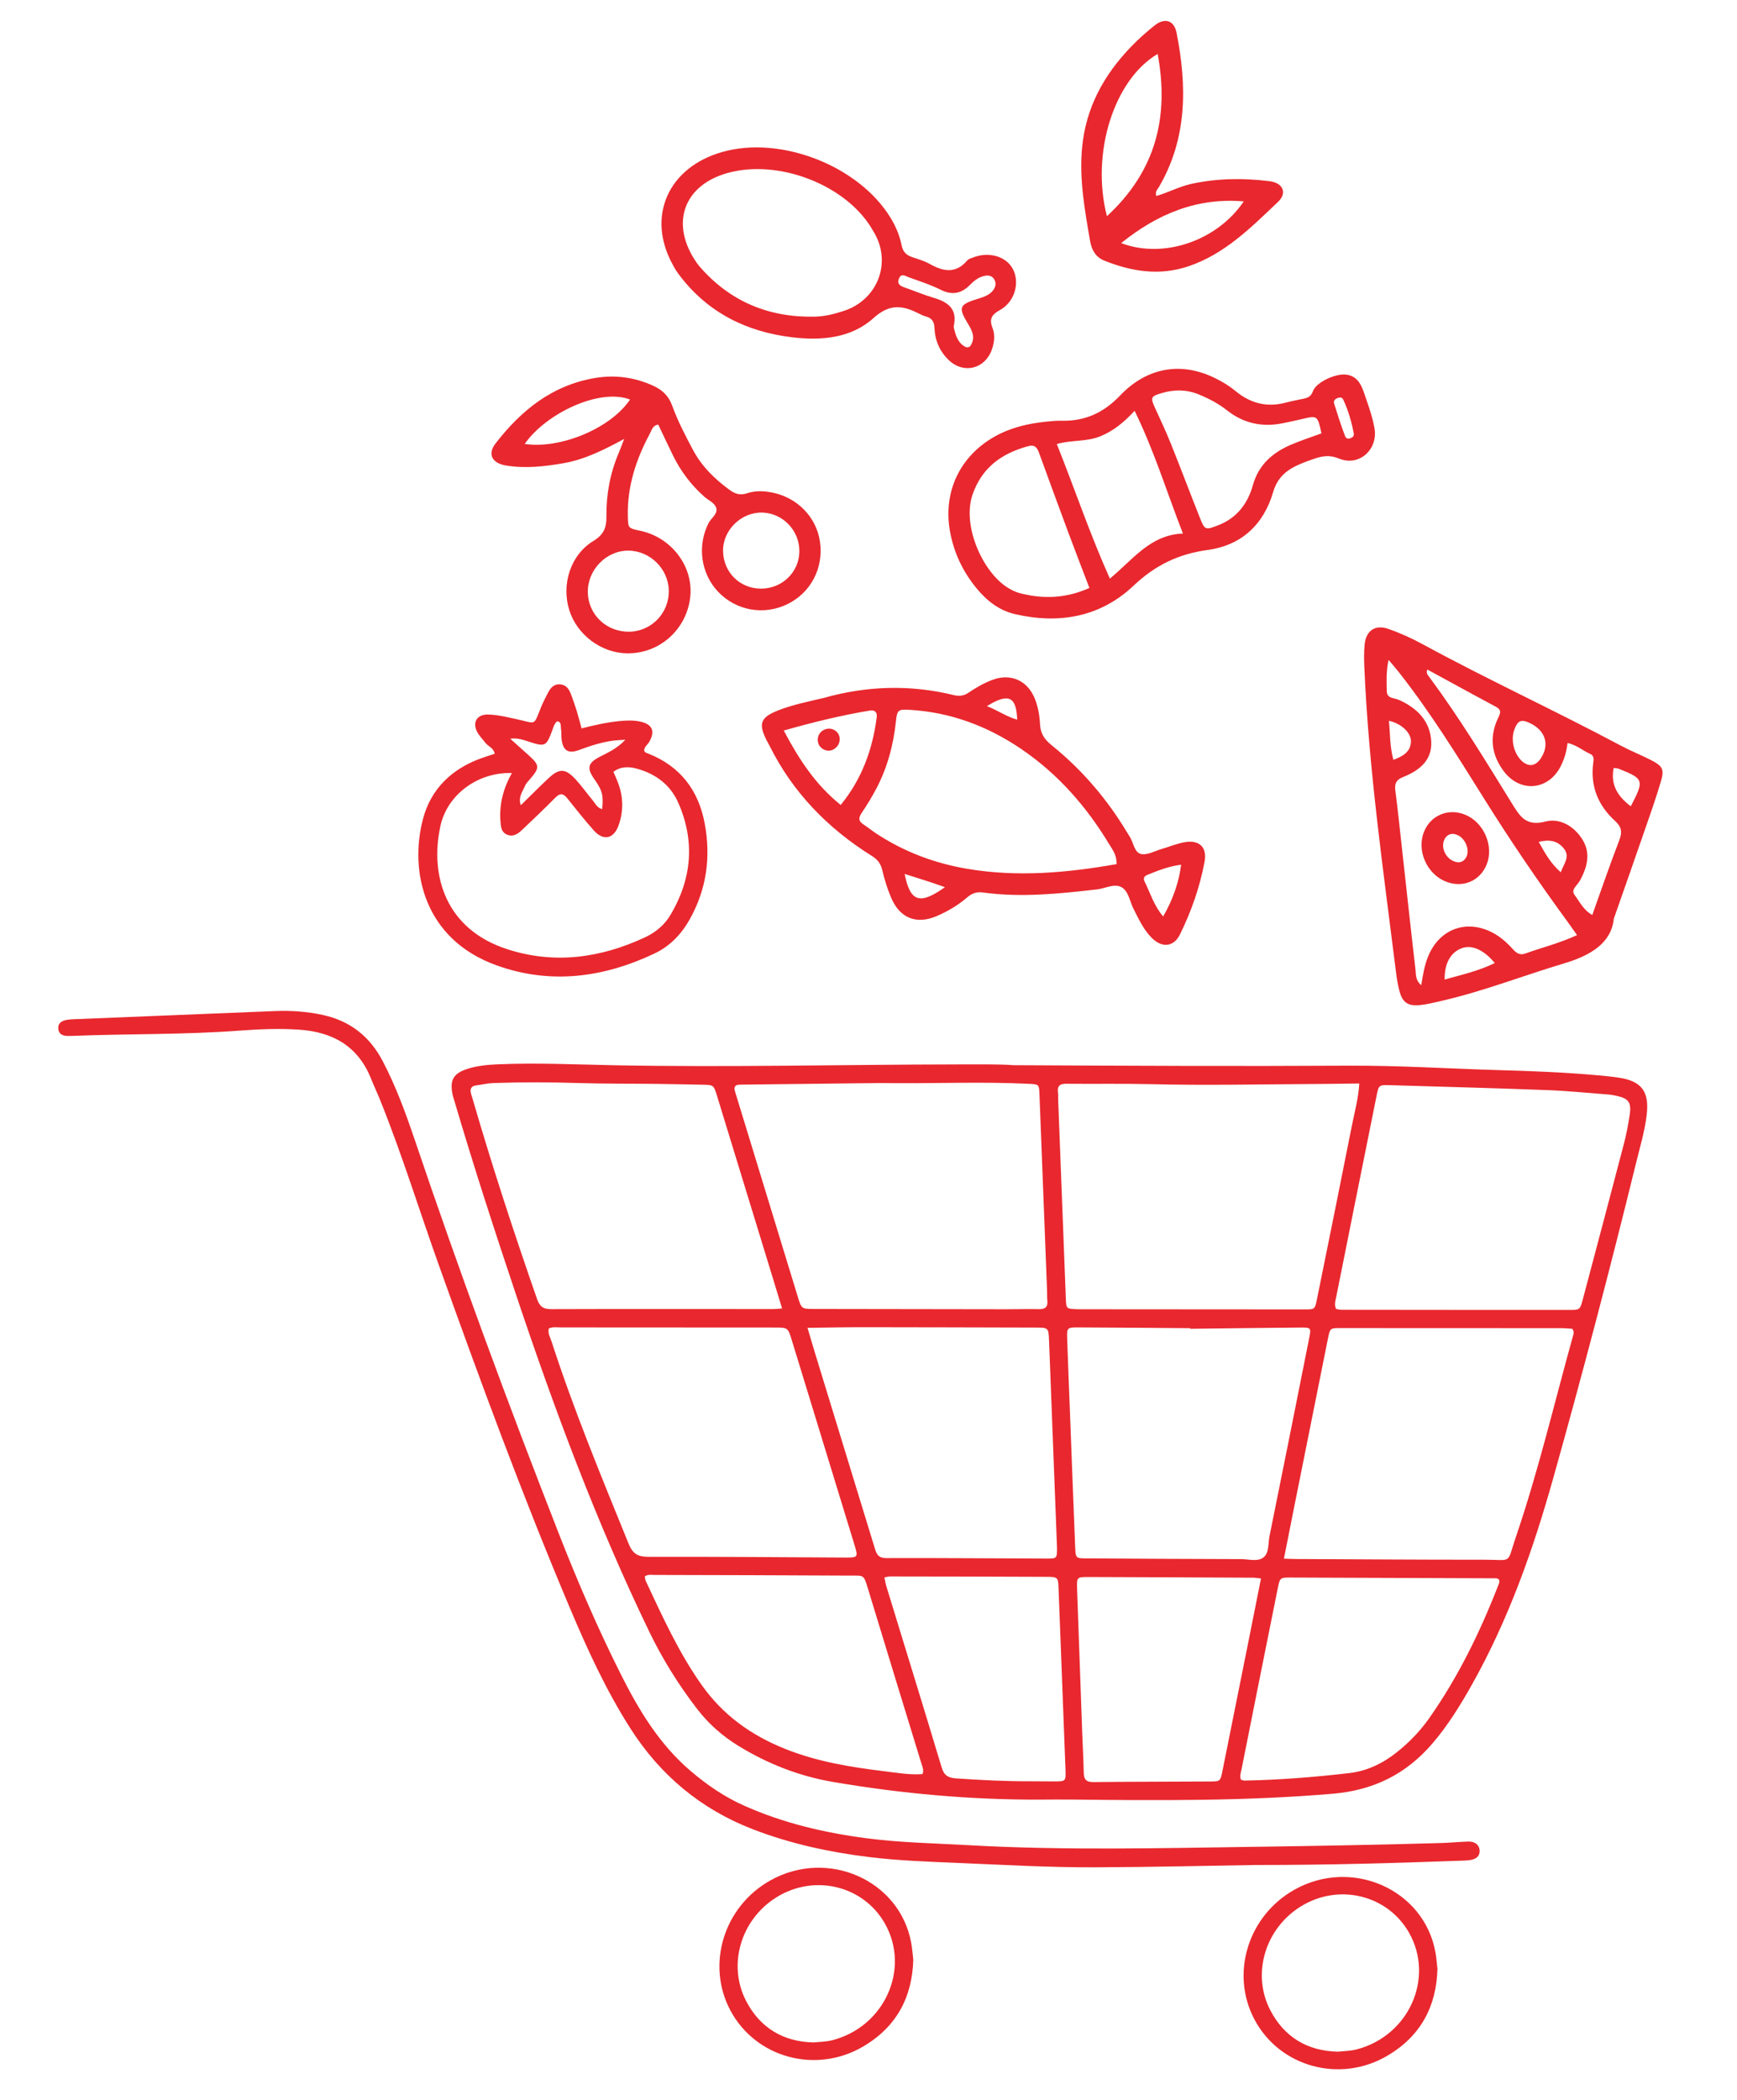 <?xml version="1.0" encoding="UTF-8" standalone="no"?>
<!-- Generator: Gravit.io -->
<svg xmlns="http://www.w3.org/2000/svg" xmlns:xlink="http://www.w3.org/1999/xlink" style="isolation:isolate" viewBox="0 0 240 290" width="240pt" height="290pt"><defs><clipPath id="_clipPath_aBeN98d9FK81wQJQFk7soP1oKYJqyEkH"><rect width="240" height="290"/></clipPath></defs><g clip-path="url(#_clipPath_aBeN98d9FK81wQJQFk7soP1oKYJqyEkH)"><g><path d=" M 122.201 217.845 C 122.3 218.313 122.348 218.679 122.455 219.029 C 125.014 227.388 127.599 235.74 130.116 244.112 C 130.45 245.221 131.048 245.53 132.102 245.602 C 135.509 245.834 138.914 246.014 142.329 245.997 C 143.446 245.992 144.563 246.026 145.68 246.019 C 147.255 246.008 147.255 245.999 147.223 244.504 C 147.221 244.38 147.213 244.256 147.208 244.132 C 146.891 235.885 146.576 227.637 146.26 219.39 C 146.2 217.826 146.199 217.773 144.554 217.764 C 137.356 217.726 130.157 217.721 122.958 217.71 C 122.779 217.709 122.599 217.772 122.201 217.845 Z  M 174.23 217.998 C 173.719 217.938 173.477 217.887 173.235 217.885 C 165.603 217.849 157.971 217.81 150.338 217.79 C 148.784 217.786 148.765 217.824 148.823 219.502 C 149.05 226.075 149.288 232.649 149.526 239.222 C 149.595 241.083 149.7 242.942 149.741 244.803 C 149.762 245.715 150.055 246.122 151.061 246.112 C 156.46 246.051 161.859 246.065 167.258 246.029 C 168.608 246.02 168.62 245.983 168.902 244.587 C 170.079 238.752 171.249 232.915 172.419 227.078 C 173.014 224.107 173.605 221.133 174.23 217.998 Z  M 127.475 245.004 C 127.672 244.412 127.437 243.965 127.294 243.501 C 124.845 235.508 122.388 227.516 119.96 219.517 C 119.311 217.379 119.4 217.608 117.448 217.596 C 108.461 217.544 99.473 217.525 90.486 217.503 C 90.024 217.502 89.517 217.391 89.087 217.713 C 89.14 217.974 89.143 218.165 89.218 218.324 C 91.534 223.254 93.769 228.21 96.948 232.7 C 99.893 236.86 103.752 239.62 108.411 241.498 C 112.831 243.28 117.458 244.039 122.137 244.607 C 123.902 244.821 125.67 245.146 127.475 245.004 Z  M 207.108 218.134 C 206.85 217.908 206.534 217.968 206.236 217.967 C 196.935 217.928 187.634 217.889 178.332 217.864 C 176.866 217.86 176.843 217.886 176.548 219.347 C 174.871 227.669 173.203 235.992 171.548 244.319 C 171.455 244.785 171.261 245.268 171.462 245.788 C 171.632 245.827 171.809 245.907 171.986 245.904 C 176.825 245.81 181.646 245.425 186.449 244.866 C 188.893 244.58 191.073 243.53 193.008 241.984 C 194.715 240.619 196.221 239.071 197.477 237.282 C 201.458 231.617 204.47 225.449 206.98 219.02 C 207.09 218.741 207.26 218.457 207.108 218.134 Z  M 111.574 183.377 C 112.013 184.853 112.373 186.093 112.752 187.328 C 115.438 196.093 118.132 204.856 120.809 213.622 C 121.07 214.478 121.229 215.182 122.454 215.178 C 129.831 215.151 137.209 215.222 144.587 215.244 C 146.043 215.249 146.043 215.217 146.046 213.804 C 146.046 213.618 146.036 213.432 146.028 213.246 C 145.669 203.893 145.311 194.538 144.948 185.185 C 144.877 183.351 144.866 183.349 143.079 183.344 C 135.143 183.324 127.208 183.299 119.273 183.293 C 116.797 183.291 114.322 183.345 111.574 183.377 Z  M 164.462 183.508 C 164.461 183.481 164.46 183.453 164.459 183.427 C 159.313 183.389 154.168 183.339 149.021 183.32 C 147.412 183.313 147.396 183.352 147.454 185.001 C 147.573 188.408 147.711 191.816 147.842 195.224 C 148.077 201.357 148.306 207.491 148.554 213.624 C 148.616 215.195 148.641 215.21 150.095 215.219 C 157.224 215.261 164.355 215.304 171.485 215.318 C 172.527 215.321 173.765 215.709 174.566 215.088 C 175.376 214.46 175.203 213.155 175.408 212.141 C 177.253 203.032 179.076 193.92 180.888 184.806 C 181.174 183.372 181.137 183.327 179.713 183.339 C 174.629 183.38 169.545 183.449 164.462 183.508 Z  M 75.831 183.466 C 75.654 184.127 76.019 184.674 76.205 185.25 C 79.281 194.751 83.102 203.966 86.862 213.207 C 87.43 214.603 88.156 215.005 89.61 215.001 C 98.601 214.977 107.594 215.052 116.585 215.102 C 118.596 215.113 118.605 215.124 118.022 213.22 C 115.158 203.859 112.289 194.499 109.42 185.14 C 108.87 183.347 108.866 183.34 107.06 183.338 C 97.201 183.328 87.34 183.321 77.48 183.322 C 76.93 183.322 76.364 183.211 75.831 183.466 Z  M 177.398 215.254 C 178.138 215.278 178.567 215.302 178.997 215.304 C 187.681 215.342 196.367 215.407 205.052 215.4 C 209.105 215.396 208.133 216.102 209.458 212.222 C 212.565 203.123 214.757 193.758 217.336 184.505 C 217.415 184.223 217.529 183.913 217.246 183.508 C 216.789 183.483 216.243 183.425 215.698 183.424 C 205.524 183.415 195.349 183.408 185.176 183.412 C 183.788 183.413 183.768 183.437 183.491 184.812 C 181.949 192.468 180.417 200.127 178.883 207.785 C 178.397 210.208 177.919 212.633 177.398 215.254 Z  M 108.06 180.703 C 107.553 179.039 107.122 177.622 106.689 176.206 C 104.148 167.91 101.611 159.613 99.063 151.319 C 98.603 149.82 98.582 149.828 97.031 149.802 C 94.923 149.765 92.814 149.714 90.705 149.689 C 87.17 149.648 83.633 149.683 80.1 149.574 C 76.13 149.452 72.162 149.432 68.194 149.57 C 67.394 149.598 66.601 149.795 65.803 149.893 C 65.041 149.988 64.91 150.438 65.091 151.082 C 65.158 151.321 65.242 151.554 65.311 151.793 C 68.007 161.08 71.02 170.265 74.203 179.397 C 74.572 180.455 75.068 180.802 76.181 180.798 C 86.416 180.762 96.651 180.785 106.887 180.787 C 107.187 180.787 107.488 180.745 108.06 180.703 Z  M 184.599 180.765 C 184.813 180.804 185.054 180.884 185.293 180.885 C 195.844 180.897 206.394 180.908 216.945 180.903 C 218.305 180.903 218.318 180.866 218.724 179.338 C 220.615 172.213 222.511 165.09 224.374 157.959 C 224.718 156.644 224.973 155.3 225.176 153.956 C 225.433 152.246 225.014 151.693 223.366 151.342 C 223.003 151.263 222.636 151.187 222.266 151.159 C 219.422 150.942 216.579 150.652 213.729 150.545 C 206.537 150.273 199.342 150.083 192.147 149.867 C 190.516 149.818 190.504 149.826 190.196 151.352 C 188.335 160.592 186.476 169.833 184.63 179.076 C 184.522 179.61 184.325 180.162 184.599 180.765 Z  M 187.814 149.635 C 185.616 149.66 183.515 149.695 181.414 149.706 C 173.968 149.748 166.522 149.91 159.074 149.729 C 155.166 149.634 151.255 149.71 147.345 149.672 C 146.475 149.664 146.061 149.936 146.177 150.848 C 146.223 151.215 146.195 151.592 146.21 151.964 C 146.56 161.08 146.91 170.196 147.265 179.312 C 147.322 180.741 147.335 180.741 148.712 180.803 C 148.897 180.811 149.084 180.813 149.269 180.813 C 159.635 180.821 169.999 180.832 180.363 180.834 C 181.661 180.834 181.682 180.814 181.974 179.372 C 183.6 171.349 185.232 163.327 186.821 155.298 C 187.179 153.492 187.688 151.705 187.814 149.635 Z  M 121.63 149.57 C 116.044 149.634 109.658 149.707 103.271 149.781 C 102.899 149.785 102.527 149.792 102.155 149.797 C 101.578 149.804 101.394 150.109 101.531 150.638 C 101.607 150.938 101.709 151.231 101.799 151.527 C 104.608 160.71 107.414 169.894 110.226 179.075 C 110.746 180.771 110.759 180.77 112.498 180.773 C 121.303 180.788 130.109 180.802 138.914 180.812 C 140.465 180.814 142.015 180.763 143.564 180.799 C 144.466 180.82 144.803 180.453 144.708 179.581 C 144.661 179.152 144.691 178.714 144.674 178.281 C 144.325 169.234 143.975 160.188 143.622 151.142 C 143.567 149.742 143.555 149.751 142.147 149.68 C 135.577 149.352 129.004 149.672 121.63 149.57 Z  M 140.087 147.107 C 155.972 147.19 171.112 147.261 186.254 147.174 C 193.26 147.134 200.266 147.592 207.274 147.791 C 211.74 147.917 216.202 148.094 220.653 148.492 C 221.64 148.58 222.63 148.673 223.611 148.817 C 226.786 149.286 227.895 150.7 227.528 153.921 C 227.275 156.143 226.625 158.29 226.094 160.455 C 222.503 175.088 218.676 189.658 214.603 204.164 C 211.833 214.035 208.425 223.662 203.382 232.641 C 201.768 235.512 200.046 238.305 197.888 240.813 C 194.269 245.016 189.783 247.239 184.179 247.718 C 172.159 248.744 160.131 248.658 148.094 248.524 C 146.604 248.507 145.115 248.529 143.626 248.533 C 134.049 248.561 124.541 247.705 115.112 246.096 C 110.434 245.298 106.041 243.582 101.981 241.081 C 99.792 239.733 97.899 238.061 96.326 236.02 C 93.743 232.668 91.526 229.105 89.68 225.284 C 82.435 210.291 76.642 194.734 71.354 178.964 C 68.357 170.028 65.445 161.069 62.779 152.029 C 62.691 151.732 62.588 151.437 62.526 151.134 C 62.123 149.154 62.652 148.238 64.577 147.616 C 65.947 147.174 67.368 147.047 68.797 146.986 C 74.196 146.752 79.593 147.015 84.988 147.117 C 100.751 147.414 116.51 147.021 132.271 146.999 C 135.126 146.995 137.98 146.952 140.087 147.107 Z " fill="rgb(232,40,46)"/><path d=" M 173.271 257.563 C 167.654 257.651 159.463 257.851 151.273 257.881 C 145.009 257.905 138.751 257.544 132.492 257.281 C 128.34 257.106 124.19 256.972 120.059 256.463 C 114.561 255.787 109.191 254.625 104.008 252.621 C 96.811 249.839 91.209 245.147 87.079 238.667 C 83.732 233.418 81.147 227.773 78.736 222.061 C 72.149 206.463 66.304 190.578 60.605 174.638 C 57.912 167.108 55.554 159.459 52.569 152.033 C 52.153 150.999 51.674 149.988 51.259 148.953 C 49.451 144.439 45.931 142.5 41.261 142.194 C 38.525 142.015 35.799 142.13 33.079 142.334 C 25.398 142.908 17.696 142.754 10.008 143.06 C 9.822 143.068 9.636 143.067 9.45 143.068 C 8.777 143.071 8.159 142.909 8.065 142.137 C 7.96 141.265 8.574 140.944 9.314 140.834 C 9.742 140.77 10.179 140.76 10.613 140.742 C 19.728 140.37 28.842 139.995 37.957 139.632 C 40.193 139.543 42.401 139.688 44.61 140.17 C 48.396 140.995 51.096 143.153 52.868 146.525 C 54.72 150.049 56.079 153.788 57.349 157.543 C 63.528 175.812 70.205 193.898 77.235 211.854 C 79.813 218.439 82.616 224.928 85.792 231.25 C 88.283 236.209 91.123 240.915 95.426 244.58 C 97.662 246.485 100.047 248.127 102.73 249.33 C 108.152 251.761 113.857 253.102 119.732 253.87 C 124.418 254.482 129.13 254.561 133.835 254.826 C 147.229 255.579 160.625 255.224 174.027 255.04 C 182.403 254.923 190.777 254.762 199.15 254.527 C 200.389 254.492 201.626 254.36 202.866 254.324 C 203.799 254.296 204.386 254.788 204.44 255.539 C 204.495 256.292 204.013 256.776 203.011 256.896 C 202.396 256.969 201.772 256.969 201.152 256.991 C 192.718 257.292 184.285 257.563 173.271 257.563 Z " fill="rgb(232,40,46)"/><path d=" M 86.406 102.167 C 85.659 102.212 85.293 102.216 84.931 102.259 C 83.217 102.46 81.594 102.989 79.982 103.588 C 78.526 104.129 77.798 103.656 77.601 102.146 C 77.535 101.645 77.593 101.125 77.509 100.628 C 77.446 100.256 77.612 99.704 76.977 99.608 C 76.608 99.925 76.489 100.363 76.338 100.775 C 75.482 103.104 75.352 103.158 73.075 102.429 C 72.308 102.183 71.53 101.877 70.499 102.021 C 71.442 102.866 72.278 103.604 73.103 104.356 C 74.546 105.671 74.565 106.019 73.337 107.476 C 73.052 107.814 72.708 108.138 72.54 108.532 C 72.203 109.325 71.569 110.085 71.955 111.207 C 73.302 109.892 74.509 108.68 75.752 107.508 C 77.285 106.063 78.139 106.094 79.583 107.689 C 80.389 108.581 81.097 109.561 81.863 110.49 C 82.249 110.959 82.51 111.575 83.201 111.748 C 83.395 109.831 83.221 109.163 82.148 107.646 C 81.046 106.089 81.196 105.389 82.861 104.518 C 83.981 103.931 85.168 103.457 86.406 102.167 Z  M 70.723 106.76 C 66.03 106.612 61.772 109.73 60.835 114.142 C 59.362 121.08 61.674 128.345 70.039 131.073 C 76.571 133.203 82.956 132.318 89.109 129.455 C 90.572 128.774 91.815 127.744 92.641 126.351 C 95.593 121.378 96.057 116.179 93.714 110.857 C 92.632 108.4 90.617 106.88 88.031 106.166 C 86.91 105.855 85.794 105.82 84.753 106.589 C 84.997 107.167 85.241 107.681 85.435 108.213 C 86.133 110.135 86.156 112.083 85.464 113.999 C 84.785 115.88 83.352 116.165 82.034 114.673 C 80.775 113.249 79.582 111.764 78.4 110.274 C 77.844 109.574 77.402 109.472 76.725 110.161 C 75.214 111.699 73.645 113.182 72.079 114.665 C 71.511 115.203 70.855 115.624 70.022 115.25 C 69.258 114.907 69.21 114.184 69.152 113.478 C 68.961 111.132 69.507 108.947 70.723 106.76 Z  M 80.355 100.593 C 82.096 100.147 83.825 99.758 85.593 99.584 C 86.546 99.49 87.496 99.45 88.439 99.65 C 90.114 100.004 90.547 100.943 89.735 102.407 C 89.495 102.839 89.008 103.134 89 103.673 C 89.124 103.97 89.39 104.002 89.614 104.091 C 94.011 105.848 96.514 109.148 97.371 113.733 C 98.241 118.394 97.623 122.838 95.276 127.005 C 94.119 129.059 92.529 130.691 90.407 131.694 C 83.347 135.032 76.02 135.995 68.575 133.305 C 58.56 129.687 56.539 120.297 58.447 113.084 C 59.535 108.97 62.398 106.207 66.431 104.739 C 67.068 104.507 67.715 104.306 68.357 104.091 C 68.188 103.267 67.46 103.093 67.084 102.604 C 66.699 102.102 66.23 101.645 65.937 101.093 C 65.224 99.751 65.906 98.646 67.44 98.679 C 68.776 98.708 70.075 99.042 71.382 99.321 C 74.164 99.915 73.663 100.35 74.771 97.63 C 75.034 96.984 75.364 96.365 75.678 95.741 C 76.039 95.027 76.506 94.437 77.42 94.513 C 78.239 94.582 78.619 95.173 78.879 95.846 C 79.176 96.616 79.441 97.4 79.687 98.188 C 79.913 98.914 80.096 99.653 80.355 100.593 Z " fill="rgb(232,40,46)"/><path d=" M 186.938 60.328 C 186.985 60.192 187.088 60.052 187.066 59.937 C 186.754 58.305 186.309 56.712 185.6 55.202 C 185.452 54.885 185.199 54.847 184.884 54.95 C 184.5 55.076 184.206 55.32 184.333 55.726 C 184.805 57.238 185.284 58.75 185.85 60.228 C 186.048 60.746 186.545 60.605 186.938 60.328 Z  M 182.584 59.849 C 182.043 57.358 182.044 57.363 179.833 57.888 C 178.989 58.088 178.139 58.265 177.289 58.44 C 174.434 59.027 171.852 58.497 169.53 56.665 C 168.336 55.724 166.981 55.017 165.564 54.445 C 163.879 53.764 162.171 53.791 160.463 54.3 C 159.014 54.731 158.953 54.918 159.548 56.24 C 160.292 57.888 161.073 59.521 161.747 61.197 C 163.122 64.62 164.42 68.073 165.784 71.501 C 166.47 73.231 166.553 73.22 168.317 72.539 C 170.901 71.543 172.392 69.558 173.106 67.013 C 173.906 64.163 175.846 62.495 178.415 61.399 C 179.742 60.833 181.121 60.388 182.584 59.849 Z  M 163.445 73.684 C 161.216 67.968 159.502 62.326 156.768 56.733 C 155.272 58.358 153.776 59.562 151.949 60.286 C 150.085 61.025 148.021 60.742 146.018 61.327 C 148.51 67.552 150.584 73.752 153.35 79.907 C 156.548 77.283 158.913 73.856 163.445 73.684 Z  M 150.523 81.198 C 149.525 78.583 148.533 76.031 147.577 73.464 C 146.239 69.87 144.926 66.267 143.608 62.666 C 143.345 61.947 143.087 61.343 142.08 61.615 C 138.443 62.595 135.71 64.524 134.396 68.245 C 132.875 72.552 135.752 78.917 139.135 81.096 C 139.675 81.445 140.279 81.753 140.897 81.915 C 144.139 82.765 147.323 82.639 150.523 81.198 Z  M 168.015 52.286 C 168.993 52.766 169.911 53.339 170.753 54.035 C 172.788 55.713 175.072 56.294 177.654 55.602 C 178.493 55.378 179.35 55.228 180.199 55.044 C 180.789 54.916 181.176 54.681 181.416 54.009 C 181.836 52.83 184.423 51.591 185.92 51.729 C 187.367 51.862 188.003 52.899 188.422 54.12 C 188.987 55.762 189.596 57.394 189.907 59.11 C 190.443 62.075 187.785 64.488 184.994 63.324 C 183.656 62.766 182.647 62.995 181.503 63.386 C 180.616 63.689 179.723 64.011 178.89 64.436 C 177.427 65.182 176.41 66.245 175.915 67.943 C 174.597 72.46 171.517 75.313 166.873 75.949 C 162.833 76.501 159.621 78.048 156.609 80.897 C 152.046 85.212 146.334 86.233 140.223 84.809 C 138.009 84.294 136.318 82.937 134.917 81.232 C 132.998 78.898 131.742 76.227 131.235 73.236 C 130.317 67.826 132.685 62.943 137.48 60.264 C 139.671 59.038 142.056 58.494 144.522 58.235 C 145.241 58.16 145.967 58.091 146.688 58.106 C 149.912 58.175 152.468 57.024 154.751 54.633 C 158.576 50.627 163.358 49.935 168.015 52.286 Z " fill="rgb(232,40,46)"/><path d=" M 72.498 61.307 C 77.324 62.044 84.308 59.238 87.052 55.18 C 82.899 53.566 75.489 57.031 72.498 61.307 Z  M 105.165 81.292 C 108.083 81.288 110.429 79 110.449 76.136 C 110.47 73.262 108.145 70.848 105.301 70.787 C 102.396 70.725 99.854 73.235 99.905 76.114 C 99.957 79.054 102.235 81.297 105.165 81.292 Z  M 92.406 81.557 C 92.348 78.55 89.819 76.059 86.808 76.044 C 83.769 76.028 81.166 78.707 81.219 81.794 C 81.272 84.926 83.849 87.335 87.04 87.238 C 90.072 87.144 92.465 84.612 92.406 81.557 Z  M 86.241 60.617 C 83.48 62.109 80.854 63.44 77.878 63.966 C 75.232 64.432 72.582 64.728 69.9 64.286 C 67.998 63.972 67.328 62.726 68.451 61.268 C 71.994 56.671 76.316 53.184 82.239 52.198 C 85.017 51.736 87.707 52.105 90.284 53.288 C 91.527 53.86 92.391 54.682 92.874 56.02 C 93.637 58.127 94.679 60.118 95.729 62.1 C 96.945 64.393 98.73 66.146 100.805 67.654 C 101.553 68.198 102.257 68.45 103.205 68.127 C 104.309 67.752 105.466 67.783 106.634 68.008 C 110.134 68.681 112.805 71.385 113.299 74.834 C 113.817 78.452 112.027 81.864 108.784 83.441 C 105.531 85.023 101.703 84.336 99.22 81.723 C 96.825 79.202 96.315 75.371 97.895 72.249 C 98.248 71.55 99.157 71.019 98.975 70.214 C 98.802 69.455 97.892 69.109 97.304 68.588 C 95.493 66.981 94.064 65.092 92.999 62.925 C 92.299 61.501 91.628 60.063 90.95 58.642 C 90.168 58.741 90.056 59.392 89.799 59.869 C 87.888 63.423 86.658 67.163 86.746 71.258 C 86.782 72.941 86.767 72.941 88.46 73.3 C 92.81 74.222 95.853 78.271 95.367 82.49 C 94.85 86.97 91.102 90.292 86.638 90.228 C 83.072 90.178 79.721 87.67 78.656 84.257 C 77.548 80.705 78.815 76.637 81.976 74.717 C 83.455 73.819 83.81 72.835 83.791 71.256 C 83.757 68.272 84.301 65.359 85.474 62.586 C 85.748 61.937 85.986 61.273 86.241 60.617 Z " fill="rgb(232,40,46)"/><path d=" M 133.645 44.55 C 132.397 42.454 132.554 42.048 135.072 41.277 C 135.836 41.043 136.613 40.805 137.146 40.179 C 137.534 39.723 137.71 39.141 137.369 38.572 C 137.01 37.974 136.412 37.985 135.834 38.149 C 135.123 38.351 134.553 38.803 134.043 39.323 C 132.839 40.553 131.551 40.815 129.941 40.005 C 128.53 39.294 127 38.815 125.509 38.273 C 125.089 38.12 124.556 37.702 124.228 38.426 C 123.896 39.155 124.319 39.467 124.945 39.685 C 126.308 40.16 127.643 40.726 129.024 41.133 C 130.973 41.709 132.29 42.655 131.794 44.962 C 131.765 45.098 131.779 45.256 131.815 45.392 C 132.077 46.373 132.354 47.352 133.344 47.879 C 133.621 48.027 133.939 47.988 134.111 47.717 C 134.806 46.621 134.335 45.651 133.645 44.55 Z  M 120.634 31.883 C 117.134 25.615 107.618 21.862 100.434 23.917 C 94.605 25.584 92.678 30.616 95.906 35.751 C 96.136 36.117 96.379 36.481 96.662 36.807 C 100.865 41.65 106.222 43.867 112.583 43.733 C 113.958 43.704 115.284 43.363 116.602 42.934 C 121.276 41.412 123.338 36.171 120.634 31.883 Z  M 92.956 36.557 C 89.283 29.926 92.302 23.097 99.827 20.979 C 107.915 18.703 118.648 22.904 123.03 30.05 C 123.758 31.236 124.301 32.509 124.569 33.856 C 124.751 34.773 125.211 35.233 126.033 35.509 C 126.856 35.785 127.71 36.029 128.459 36.451 C 130.33 37.504 132.065 37.837 133.647 35.965 C 133.818 35.762 134.145 35.679 134.413 35.572 C 136.606 34.696 139.016 35.388 139.95 37.156 C 140.932 39.017 140.223 41.674 138.187 42.8 C 137.014 43.45 136.652 44.043 137.136 45.296 C 137.507 46.258 137.392 47.291 137.044 48.277 C 136.102 50.945 133.166 51.692 131.112 49.753 C 129.847 48.558 129.187 47.034 129.118 45.308 C 129.083 44.461 128.791 43.954 127.98 43.72 C 127.635 43.621 127.294 43.481 126.974 43.316 C 124.752 42.17 122.947 41.893 120.7 43.921 C 117.602 46.717 113.472 47.074 109.404 46.576 C 103.108 45.806 97.791 43.17 93.886 38.02 C 93.711 37.789 93.538 37.557 93.382 37.313 C 93.228 37.069 93.097 36.81 92.956 36.557 Z " fill="rgb(232,40,46)"/><path d=" M 154.911 33.573 C 160.79 35.814 168.218 33.219 171.846 27.812 C 165.418 27.274 159.984 29.495 154.911 33.573 Z  M 152.943 29.859 C 159.72 23.611 161.559 16.116 159.954 7.45 C 153.903 11.01 150.701 21.186 152.943 29.859 Z  M 159.771 27.069 C 161.418 26.589 162.948 25.755 164.636 25.388 C 168.211 24.61 171.812 24.577 175.417 25.025 C 177.27 25.256 177.884 26.646 176.595 27.871 C 172.88 31.398 169.236 35.082 164.199 36.778 C 160.222 38.116 156.363 37.515 152.565 35.988 C 151.326 35.49 150.812 34.413 150.619 33.296 C 149.882 29.025 149.099 24.757 149.513 20.371 C 150.031 14.852 152.532 10.328 156.307 6.424 C 157.308 5.386 158.395 4.418 159.524 3.52 C 160.938 2.395 162.228 2.797 162.57 4.545 C 164.008 11.878 164.065 19.075 160.141 25.809 C 159.94 26.156 159.554 26.459 159.771 27.069 Z " fill="rgb(232,40,46)"/><path d=" M 112.422 282.067 C 113.427 281.982 114.226 281.96 115.017 281.755 C 122.213 279.896 125.813 271.916 122.268 265.651 C 119.29 260.386 112.485 258.755 107.243 262.047 C 102.352 265.12 100.496 271.359 103.097 276.353 C 105.033 280.072 108.248 281.981 112.422 282.067 Z  M 126.188 270.622 C 126.05 275.796 123.889 279.933 119.21 282.659 C 112.689 286.457 104.427 284.169 100.941 277.692 C 97.528 271.352 99.98 263.315 106.429 259.697 C 114.362 255.246 124.327 259.654 125.903 268.318 C 126.041 269.075 126.094 269.846 126.188 270.622 Z " fill="rgb(232,40,46)"/><path d=" M 184.846 283.342 C 185.852 283.257 186.65 283.235 187.441 283.03 C 194.637 281.171 198.238 273.192 194.693 266.926 C 191.714 261.661 184.909 260.03 179.667 263.323 C 174.777 266.396 172.92 272.634 175.521 277.628 C 177.457 281.347 180.672 283.256 184.846 283.342 Z  M 198.612 271.897 C 198.475 277.071 196.314 281.208 191.634 283.934 C 185.113 287.732 176.852 285.444 173.366 278.967 C 169.952 272.628 172.404 264.591 178.854 260.972 C 186.786 256.522 196.751 260.929 198.328 269.593 C 198.466 270.35 198.519 271.121 198.612 271.897 Z " fill="rgb(232,40,46)"/><path d=" M 215.648 120.462 C 216.093 119.247 216.994 118.311 216.051 117.152 C 215.206 116.112 214.079 115.894 212.605 116.27 C 213.475 117.814 214.221 119.209 215.648 120.462 Z  M 192.522 104.934 C 193.864 104.441 194.899 103.834 194.948 102.406 C 194.989 101.19 193.574 99.891 191.906 99.549 C 192.085 101.335 192.018 103.102 192.522 104.934 Z  M 225.324 111.348 C 227.205 107.749 227.142 107.556 223.689 106.18 C 223.499 106.104 223.278 106.105 222.961 106.052 C 222.488 108.422 223.551 110.004 225.324 111.348 Z  M 206.528 132.999 C 204.999 131.131 203.299 130.416 201.894 130.978 C 200.405 131.575 199.568 133.08 199.605 135.281 C 201.96 134.609 204.313 134.098 206.528 132.999 Z  M 211.447 99.891 C 210.186 99.276 209.693 99.482 209.217 100.823 C 208.711 102.255 209.203 104.159 210.336 105.152 C 211.233 105.938 212.165 105.8 212.859 104.779 C 214.141 102.895 213.573 100.929 211.447 99.891 Z  M 216.587 102.603 C 216.447 103.834 216.139 104.791 215.699 105.706 C 214.047 109.131 210.093 109.568 207.79 106.529 C 206.08 104.273 205.74 101.789 206.98 99.186 C 207.286 98.544 207.536 98.058 206.686 97.606 C 203.52 95.92 200.379 94.187 197.215 92.464 C 197 93 197.302 93.253 197.51 93.534 C 201.65 99.115 205.252 105.049 208.898 110.951 C 210 112.734 210.836 114.162 213.516 113.462 C 215.497 112.943 217.484 114.062 218.658 115.968 C 219.823 117.862 219.296 119.724 218.35 121.523 C 218.15 121.902 217.833 122.217 217.584 122.572 C 217.362 122.889 217.286 123.234 217.54 123.569 C 218.25 124.503 218.733 125.647 220.002 126.366 C 221.275 122.814 222.439 119.4 223.736 116.037 C 224.166 114.921 224.061 114.202 223.165 113.387 C 220.827 111.264 219.721 108.612 220.129 105.418 C 220.196 104.9 220.298 104.369 219.705 104.111 C 218.726 103.685 217.909 102.919 216.587 102.603 Z  M 217.899 129.139 C 217.374 128.4 217.004 127.868 216.623 127.346 C 212.567 121.806 208.709 116.134 205.066 110.311 C 201.349 104.371 197.664 98.405 193.321 92.886 C 192.85 92.288 192.347 91.715 191.86 91.131 C 191.526 92.652 191.581 94.062 191.612 95.471 C 191.624 95.99 191.892 96.254 192.356 96.386 C 192.704 96.485 193.065 96.556 193.391 96.705 C 195.86 97.833 197.615 99.627 197.755 102.417 C 197.888 105.042 196.041 106.448 193.855 107.316 C 192.79 107.74 192.68 108.337 192.807 109.302 C 193.128 111.737 193.378 114.181 193.649 116.623 C 194.286 122.367 194.904 128.113 195.572 133.853 C 195.652 134.538 195.543 135.368 196.373 136.056 C 196.609 134.57 196.833 133.293 197.322 132.089 C 198.865 128.296 202.603 126.908 206.22 128.797 C 207.32 129.372 208.231 130.199 209.06 131.114 C 209.522 131.625 209.999 131.958 210.752 131.684 C 213.046 130.852 215.436 130.28 217.899 129.139 Z  M 222.981 126.873 C 222.638 130.214 219.83 131.934 216.139 133.037 C 210.461 134.734 204.927 136.915 199.13 138.234 C 198.145 138.459 197.155 138.718 196.153 138.812 C 194.485 138.967 193.75 138.409 193.342 136.793 C 193.148 136.023 193.006 135.235 192.909 134.447 C 191.16 120.386 189.122 106.355 188.511 92.176 C 188.465 91.095 188.44 90 188.561 88.928 C 188.768 87.087 190.019 86.23 191.781 86.839 C 193.415 87.404 195.014 88.124 196.534 88.951 C 205.556 93.86 214.895 98.148 223.957 102.98 C 225.295 103.693 226.716 104.253 228.067 104.945 C 229.763 105.816 229.991 106.223 229.451 108.038 C 228.751 110.393 227.921 112.711 227.119 115.034 C 225.843 118.725 224.544 122.407 222.981 126.873 Z " fill="rgb(232,40,46)"/><path d=" M 202.634 118.306 C 203.07 117.325 202.485 115.862 201.454 115.355 C 200.614 114.941 199.848 115.223 199.518 116.067 C 199.111 117.109 199.732 118.46 200.827 118.926 C 201.617 119.262 202.227 119.082 202.634 118.306 Z  M 199.707 121.722 C 197.113 120.651 195.727 117.449 196.748 114.885 C 197.667 112.581 200.138 111.559 202.463 112.521 C 205.027 113.581 206.435 116.849 205.417 119.378 C 204.482 121.704 202.068 122.695 199.707 121.722 Z " fill="rgb(232,40,46)"/><path d=" M 136.36 97.516 C 137.956 98.153 139.106 98.995 140.547 99.383 C 140.424 96.192 139.359 95.666 136.36 97.516 Z  M 130.56 122.521 C 128.624 121.827 126.879 121.29 124.994 120.694 C 125.776 124.671 127.166 124.933 130.56 122.521 Z  M 163.193 119.422 C 161.515 119.62 160.007 120.226 158.498 120.836 C 158.103 120.996 157.938 121.308 158.127 121.692 C 158.928 123.309 159.443 125.094 160.715 126.564 C 162.058 124.246 162.904 121.795 163.193 119.422 Z  M 108.288 100.888 C 110.438 104.944 112.702 108.387 116.157 111.167 C 119.096 107.576 120.547 103.521 121.131 99.1 C 121.229 98.365 120.902 98.009 120.136 98.138 C 116.231 98.793 112.395 99.722 108.288 100.888 Z  M 154.284 119.337 C 154.306 118.083 153.734 117.38 153.294 116.651 C 150.163 111.443 146.231 106.941 141.196 103.502 C 136.514 100.304 131.362 98.352 125.636 98.027 C 124.105 97.94 123.952 98.062 123.79 99.601 C 123.446 102.86 122.618 106.006 121.075 108.92 C 120.465 110.068 119.791 111.188 119.062 112.263 C 118.598 112.945 118.598 113.407 119.312 113.866 C 119.92 114.255 120.477 114.724 121.082 115.12 C 124.947 117.654 129.166 119.239 133.734 120.001 C 140.608 121.148 147.389 120.547 154.284 119.337 Z  M 113.789 96.393 C 119.761 94.704 125.767 94.522 131.8 95.999 C 132.575 96.189 133.214 96.079 133.847 95.648 C 134.864 94.953 135.937 94.345 137.085 93.904 C 139.671 92.909 142.049 94.015 143.029 96.61 C 143.445 97.707 143.644 98.855 143.697 100.005 C 143.755 101.265 144.291 102.104 145.271 102.892 C 149.537 106.323 153.038 110.437 155.839 115.143 C 155.913 115.267 155.993 115.388 156.073 115.508 C 156.618 116.336 156.705 117.733 157.659 117.939 C 158.534 118.127 159.586 117.511 160.554 117.23 C 161.594 116.928 162.61 116.499 163.669 116.311 C 165.703 115.951 166.808 116.998 166.436 119.001 C 165.782 122.5 164.609 125.851 163.039 129.04 C 162.181 130.785 160.563 130.951 159.137 129.527 C 157.998 128.389 157.339 126.925 156.611 125.506 C 156.089 124.482 155.943 123.071 154.957 122.524 C 153.965 121.973 152.722 122.697 151.587 122.828 C 146.339 123.43 141.089 123.976 135.811 123.256 C 134.928 123.136 134.29 123.374 133.645 123.925 C 132.374 125.013 130.943 125.868 129.407 126.522 C 126.658 127.692 124.386 126.832 123.178 124.089 C 122.628 122.839 122.217 121.51 121.905 120.179 C 121.689 119.25 121.238 118.69 120.44 118.191 C 114.364 114.395 109.527 109.433 106.315 102.969 C 106.187 102.71 106.033 102.465 105.904 102.206 C 104.762 99.921 105.08 99.071 107.52 98.107 C 109.545 97.307 111.684 96.897 113.789 96.393 Z " fill="rgb(232,40,46)"/><path d=" M 114.849 103.621 C 114.076 103.83 113.231 103.336 113.037 102.561 C 112.834 101.747 113.265 100.962 114.051 100.709 C 114.856 100.451 115.682 100.845 115.95 101.614 C 116.233 102.428 115.706 103.389 114.849 103.621 Z " fill="rgb(232,40,46)"/></g></g></svg>